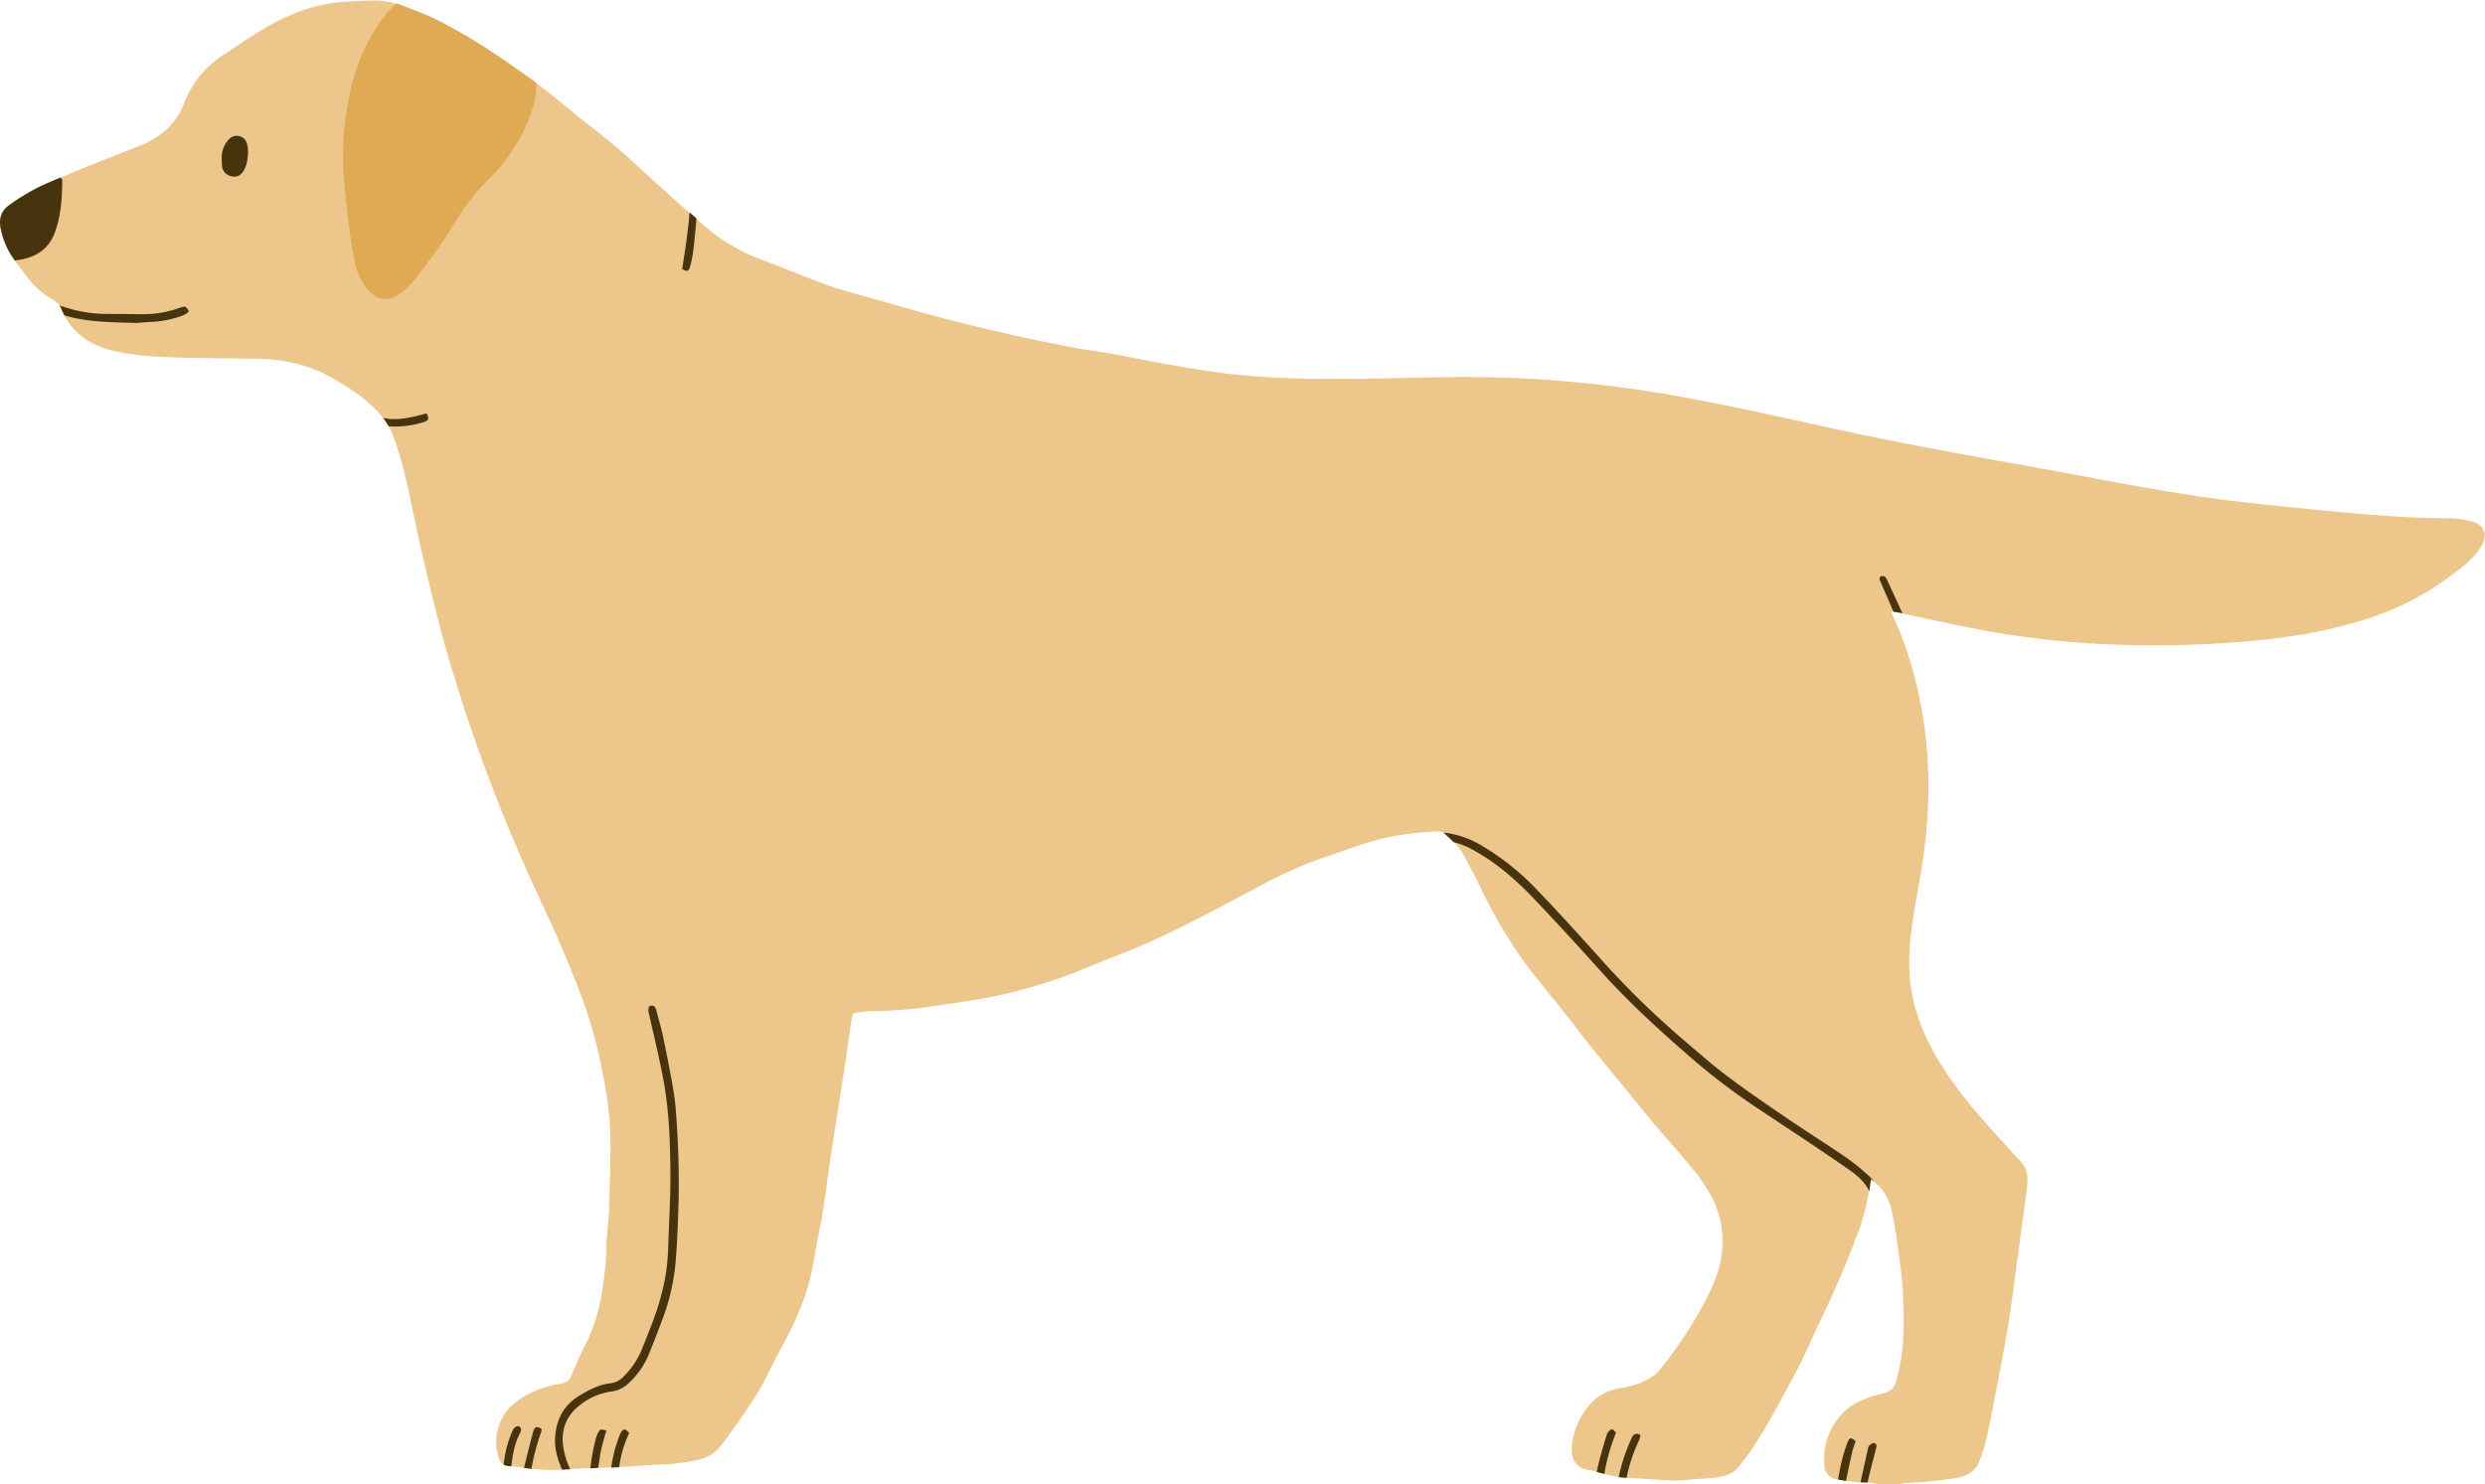 <svg id="Layer_1" data-name="Layer 1" xmlns="http://www.w3.org/2000/svg" viewBox="0 0 916.27 547.21"><defs><style>.cls-1{fill:#ecc68b;}.cls-2{fill:#47340e;}.cls-3{fill:#e0a953;}</style></defs><path class="cls-1" d="M916.6,657.61a13.39,13.39,0,0,0-2.89-.55,59.25,59.25,0,0,1-12.1-1.19,5.13,5.13,0,0,1-4.54-4.72,24.16,24.16,0,0,1,6.41-19.33c3.17-3.55,7.64-5.44,12.18-6.88.44-.14.9-.21,1.35-.32,5.6-1.36,5.91-2.08,7.37-8.32,2.2-9.45,2-19.1,1.6-28.69-.23-6.06-1.2-12.09-2-18.12-.49-3.84-1.13-7.66-1.87-11.46-.8-4-2.26-7.82-5.44-10.68-.81-.72-1.64-1.41-2.58-2.23-.3,2.07-.45,4.15-.91,6.17a97.79,97.79,0,0,1-3.07,11.77q-6.75,18.21-15.23,35.7c-2.9,6-5.43,12.18-8.58,18-5.26,9.76-10.36,19.63-16.6,28.83-1.24,1.83-2.72,3.5-4,5.29-2.21,3.07-5.5,3.92-9,4.34-2.74.34-5.51.43-8.27.64a61.42,61.42,0,0,1-6.61.49c-5.71-.23-11.41-.77-17.12-1-4.22-.16-8.19-1.3-12.2-2.41a11.11,11.11,0,0,0-1.61-.39c-5.66-.55-7.3-4.26-7-8.53a26.76,26.76,0,0,1,6.89-16c3.27-3.7,7.51-5.27,12.18-6a27.69,27.69,0,0,0,11.47-4.59,6.15,6.15,0,0,0,1.23-1.11,160.78,160.78,0,0,0,16.69-24.79,64.69,64.69,0,0,0,5-11.11A36.06,36.06,0,0,0,856.12,553a58.56,58.56,0,0,0-7.64-11.51c-4.42-5.56-9.25-10.8-13.84-16.23-3.22-3.8-6.33-7.69-9.49-11.55-5.14-6.29-10.31-12.55-15.41-18.88-2.72-3.37-5.27-6.89-8-10.3-4.24-5.35-8.58-10.63-12.79-16-2.15-2.77-4.16-5.65-6.14-8.55A176.39,176.39,0,0,1,769.92,437c-1.8-3.75-3.87-7.37-5.77-11.08-1.74-3.38-4.6-5.77-7.3-8.28a4,4,0,0,0-2.58-.64,113.21,113.21,0,0,0-17,1.89c-8,1.58-15.61,4.54-23.3,7.19a151.24,151.24,0,0,0-21.44,9.07c-10.15,5.35-20.21,10.86-30.47,16a295.61,295.61,0,0,1-27.1,12.07c-6.74,2.55-13.31,5.59-20.12,7.92a194,194,0,0,1-27.56,7.35c-6.43,1.17-12.93,2-19.4,3a152.6,152.6,0,0,1-21.78,1.7c-2.28,0-4.56.46-7.08.73a27,27,0,0,0-.76,2.84c-.6,3.92-1.13,7.84-1.71,11.76-.73,4.92-1.46,9.84-2.23,14.76-1.23,7.92-2.54,15.83-3.73,23.75-1.05,7-1.94,14.06-3,21.07-.41,2.74-1.09,5.43-1.6,8.15-.75,4.08-1.38,8.18-2.21,12.24-2.33,11.57-7.49,22-13.14,32.22-2,3.64-3.65,7.47-5.67,11.1-1.61,2.9-3.49,5.67-5.36,8.42-2.33,3.44-4.75,6.82-7.18,10.2a37.21,37.21,0,0,1-3.42,4.35,14.19,14.19,0,0,1-7,3.84,69.09,69.09,0,0,1-13.14,1.75c-5.52.28-11,.69-16.56,1l-.56,0c-5.16.2-10.33.37-15.5.6-2.67.12-5.34.45-8,.46s-5.34-.21-8-.46c-2.84-.28-5.65-.84-8.49-1-2-.14-2.88-1.31-3.49-3A18.35,18.35,0,0,1,415,627.06a34.69,34.69,0,0,1,14.42-6.12c.91-.14,1.8-.4,2.7-.62a3.62,3.62,0,0,0,2.62-2.23c1.75-4,3.42-8,5.44-11.85a65,65,0,0,0,6-18.66,108.68,108.68,0,0,0,1.67-16.5c.14-4.42.63-8.82,1-13.23,0-.19.05-.37.05-.56.19-9.79.69-19.6.48-29.39A132.22,132.22,0,0,0,446.51,506a168.73,168.73,0,0,0-7.62-27.76q-3.72-9.86-7.89-19.54c-2.81-6.54-5.85-13-8.84-19.44A627.57,627.57,0,0,1,390.92,357c-4.33-14.33-7.79-28.9-11.19-43.47-3.24-13.87-5.43-29-10.42-42.31-3.77-10.05-13.7-16.37-22.63-21.55a53.54,53.54,0,0,0-16.88-6c-6.14-1.2-12.31-1-18.5-1.1-9.33-.11-18.68-.11-28-.64a88.32,88.32,0,0,1-18.6-2.55c-8.41-2.31-14.51-7.11-17.84-15.21a5.74,5.74,0,0,0-2.62-3,33.42,33.42,0,0,1-10.14-8.91c-1.61-2.14-3.26-4.24-4.82-6.41a29,29,0,0,1-4.63-10.63c-.79-3.46-.32-6.68,3-9.08a75.81,75.81,0,0,1,15.42-8.7c4.79-2,9.51-4.08,14.3-6,5.91-2.4,11.86-4.7,17.79-7a32.5,32.5,0,0,0,10.23-6,24.55,24.55,0,0,0,6.62-9.45,37,37,0,0,1,14.64-18.3c7.41-4.89,14.62-10.09,22.74-13.82a61.12,61.12,0,0,1,21-5.73c3.86-.29,7.73-.43,11.61-.55a27.62,27.62,0,0,1,11.33,2.27c4.28,1.73,8.67,3.26,12.76,5.38,5.82,3,11.54,6.25,17,9.8,6.91,4.46,13.64,9.19,20.28,14,4.68,3.43,9.07,7.27,13.61,10.9,3.82,3.06,7.7,6.06,11.51,9.13q3,2.43,5.9,5c4.53,4.09,9,8.27,13.52,12.33,6.2,5.54,12.33,11.16,18.75,16.44a65.53,65.53,0,0,0,18.1,10.12c8.36,3.23,16.65,6.65,25.07,9.73,4.59,1.67,9.37,2.85,14.08,4.18,9.06,2.57,18.11,5.22,27.23,7.61,8.57,2.26,17.19,4.33,25.84,6.29,7.55,1.72,15.15,3.26,22.76,4.71,5.25,1,10.56,1.65,15.82,2.59,5.45,1,10.85,2.16,16.3,3.14,5.89,1.07,11.8,2.09,17.72,3,29.07,4.32,58.53,2.71,87.79,2.24a444.81,444.81,0,0,1,86.84,7.26c22.88,4.12,45.45,9.55,68.2,14.3,23.3,4.85,46.75,8.88,70.15,13.15q7.38,1.35,14.75,2.74c20.9,3.95,41.52,7.54,62.69,9.61,22.41,2.19,45.65,5,68.13,5,3,.27,6.24.54,9,1.68a5,5,0,0,1,3.34,3.79c.74,7-11.11,14.75-16,18.21a100.26,100.26,0,0,1-24.72,12.49c-15.91,5.56-32.89,8.09-49.61,9.42-32.57,2.58-66.21,1.36-98.2-5-9.14-1.83-18.25-3.82-27.37-5.72-.86-.18-1.74-.27-3-.45,1.31,2.95,2.54,5.43,3.53,8,10.81,28.2,12.54,57.24,7.72,87-2.3,14.17-5.85,28.47-4,42.7,3.46,26.17,23.76,46.69,40.79,65.28,2.23,2.43,2.47,5.32,2.21,8.27-.34,3.94-1,7.86-1.52,11.78q-1.32,9.72-2.64,19.44c-.81,5.94-1.48,11.89-2.43,17.8-1.2,7.47-2.59,14.9-4,22.33-1.37,7.25-2.74,14.5-4.32,21.71a57.81,57.81,0,0,1-2.88,9.24c-1.6,3.94-5.09,5.39-9,6a150,150,0,0,1-18.44,1.74,6.76,6.76,0,0,0-1.78.55Z" transform="translate(-224.33 -110.4)"/><path class="cls-2" d="M244.47,196.33c2.31-6.07,2.7-12.39,2.81-18.75a2.23,2.23,0,0,0-.57-1.74c-1.2.5-2.4,1-3.6,1.51a75.81,75.81,0,0,0-15.42,8.7c-3.35,2.4-3.82,5.62-3,9.08a29,29,0,0,0,4.63,10.63c.16.23.34.45.5.68.77-.1,1.54-.2,2.29-.34C237.91,205,242.26,202.12,244.47,196.33Z" transform="translate(-224.33 -110.4)"/><path class="cls-2" d="M917.62,323c-.1.3-.39.71-.29,1,1.7,4,3.44,8,5.16,11.95.8.11,1.51.2,2.15.34l1.16.24q-2.81-6.08-5.6-12.15C919.7,323.28,919.15,322.36,917.62,323Z" transform="translate(-224.33 -110.4)"/><path class="cls-3" d="M361.76,122.83c-6.7,11.2-9.39,23.6-10.6,36.41a94.34,94.34,0,0,0,0,16.89c.52,6,1.13,12,1.88,17.91.53,4.3,1.25,8.59,2.08,12.85a22.43,22.43,0,0,0,4.93,10.41c3.2,3.76,7.24,4.47,11.33,1.68a25.93,25.93,0,0,0,5.1-4.66,182.81,182.81,0,0,0,14.7-20.48c3.72-5.87,7.53-11.66,12.56-16.53a67.35,67.35,0,0,0,13.55-18.48c2.87-5.74,4.88-11.62,4.8-17.87-6.21-4.52-12.5-8.94-18.95-13.1-5.5-3.55-11.22-6.79-17-9.8-4.09-2.12-8.48-3.65-12.77-5.38-.9-.37-1.82-.7-2.74-1C366.86,114.74,364.21,118.73,361.76,122.83Z" transform="translate(-224.33 -110.4)"/><path class="cls-2" d="M913.43,544a79.71,79.71,0,0,0-8.86-7.11c-7.17-4.91-14.54-9.51-21.72-14.41-7.33-5-14.68-10-21.75-15.35-6-4.52-11.58-9.51-17.29-14.36A319.82,319.82,0,0,1,814,463.39c-7.44-8.24-14.88-16.49-22.57-24.49a94.12,94.12,0,0,0-20.92-16.79,34.67,34.67,0,0,0-13.22-4.63c-.24,0-.49,0-.73,0a2.8,2.8,0,0,1,.34.21c1.15,1.08,2.33,2.14,3.45,3.26a26.48,26.48,0,0,1,6.33,2.41c8.93,4.76,16.47,11.28,23.37,18.55q12.21,12.89,24.08,26.12c10.2,11.42,21.44,21.73,33,31.77a238.1,238.1,0,0,0,24.21,18.56c10.37,6.94,20.84,13.73,31.11,20.82,4.18,2.89,8.72,5.56,11.13,10.43.23-1.47.41-3,.62-4.46l1.11,1A10.6,10.6,0,0,0,913.43,544Z" transform="translate(-224.33 -110.4)"/><path class="cls-2" d="M432.17,644.82c-1.22-6.42.54-12,5.71-16.08a23.56,23.56,0,0,1,11.77-5.23,11.11,11.11,0,0,0,6.61-3.21,30.41,30.41,0,0,0,7.15-10.13c1.64-4,3.2-8.07,4.74-12.13a80.76,80.76,0,0,0,5.22-21.46c.61-6.8.87-13.65,1.09-20.49.33-10.17.11-20.35-.54-30.51-.26-4.14-.51-8.31-1.18-12.4-1.09-6.74-2.45-13.44-3.83-20.13-.71-3.43-1.73-6.79-2.59-10.19-.33-1.27-1-2-2.59-1.43-.65,1.31-.19,2.43.07,3.6,1.76,7.84,3.67,15.65,5.14,23.54,2.05,11,2.46,22.24,2.58,33.41.11,10-.59,20-.87,29.94a71,71,0,0,1-2.12,14.51c-1.78,7.49-4.75,14.56-7.6,21.68a29.83,29.83,0,0,1-6.62,9.81,7.87,7.87,0,0,1-4.82,2.53c-4.27.45-7.91,2.38-11.49,4.55-5.88,3.56-8.63,8.89-9,15.61-.24,4.18,1,8,2.59,11.71l3.05-.19a7.28,7.28,0,0,1-.4-.72A29.86,29.86,0,0,1,432.17,644.82Z" transform="translate(-224.33 -110.4)"/><path class="cls-2" d="M273.92,229.47c1.93.05,3.87-.33,5.81-.36a37.71,37.71,0,0,0,12.16-2.44,9.56,9.56,0,0,0,2.12-1.44c-1.1-1.74-1.18-1.83-2.12-1.69a9.11,9.11,0,0,0-1.6.46,39.63,39.63,0,0,1-13.86,2.26c-4.34-.07-8.68-.08-13-.11a49.13,49.13,0,0,1-13.64-2c-1.18-.34-2.34-.72-3.49-1.12a7.34,7.34,0,0,1,.58,1.12c.37.89.78,1.73,1.22,2.55C256.54,229.21,265.25,229.2,273.92,229.47Z" transform="translate(-224.33 -110.4)"/><path class="cls-2" d="M309.07,161.43a9.64,9.64,0,0,0-2.06,2.88c-1.09,2.12-1,4.46-.85,6.76a4.32,4.32,0,0,0,3.53,4.34c4.14,1,5.86-3.92,6.07-8.08a12.13,12.13,0,0,0-.41-4.13A3.9,3.9,0,0,0,309.07,161.43Z" transform="translate(-224.33 -110.4)"/><path class="cls-2" d="M475.87,209.56c1.52,1.08,2.39,1,2.9-.83a44.36,44.36,0,0,0,1.32-7.06c.4-3.58.74-7.16,1.05-10.75-.85-.74-1.72-1.46-2.56-2.2-.27,3.49-.68,7-1.15,10.44S476.39,206.07,475.87,209.56Z" transform="translate(-224.33 -110.4)"/><path class="cls-2" d="M916.08,644.5c.24-.91.28-1.82-.74-2-.53-.1-1.23.5-1.77.9a1.81,1.81,0,0,0-.44,1q-1.41,6.3-2.81,12.59c.87,0,1.75.06,2.63.06.09-.44.17-.89.27-1.34C914.1,652,915.1,648.22,916.08,644.5Z" transform="translate(-224.33 -110.4)"/><path class="cls-2" d="M908.54,641.81c-1.59-1.42-2.25-1.43-2.89.21a53.1,53.1,0,0,0-2.29,7.36c-.49,2.18-.91,4.37-1.3,6.57,1,.18,1.94.35,2.92.49.74-3.51,1.47-7,2.26-10.52C907.56,644.5,908.11,643.14,908.54,641.81Z" transform="translate(-224.33 -110.4)"/><path class="cls-2" d="M376.36,267.08a30.34,30.34,0,0,0,4.55-1.16c1.57-.57,1.67-1.21.71-3.09l-2,.52c-4.67,1.22-9.35,2.19-14,1.14a28.94,28.94,0,0,1,2,3.09A32.23,32.23,0,0,0,376.36,267.08Z" transform="translate(-224.33 -110.4)"/><path class="cls-2" d="M818.83,637.32c-1.71.59-2,2-2.38,3.13q-1.65,5.41-3,10.9c-.15.59-.24,1.2-.35,1.8l2.77.74a74,74,0,0,1,4.34-15.29Z" transform="translate(-224.33 -110.4)"/><path class="cls-2" d="M829.19,639.48c-1.89-.9-2.68,0-3.22,1.12a67.82,67.82,0,0,0-4.8,14.44c1,.15,1.91.24,2.88.3a61.93,61.93,0,0,1,4.7-14A9.14,9.14,0,0,0,829.19,639.48Z" transform="translate(-224.33 -110.4)"/><path class="cls-2" d="M447.9,637.9c-1.94-.62-2.25-.59-2.91.55a9.49,9.49,0,0,0-.93,2.29A77.26,77.26,0,0,0,442,651.8l2.82-.11c.51-2.32.71-4.71,1.23-7S447.27,640.14,447.9,637.9Z" transform="translate(-224.33 -110.4)"/><path class="cls-2" d="M453.45,638.3a5.61,5.61,0,0,0-.6,1.23,50.06,50.06,0,0,0-3.13,12l2.06-.08.56,0,.28,0a43.39,43.39,0,0,1,3.72-12.71C454.87,637.18,454.3,637.13,453.45,638.3Z" transform="translate(-224.33 -110.4)"/><path class="cls-2" d="M424,637.24c-1.82-1-2.53-.88-3.12,1.26-1.2,4.37-2.27,8.77-3.33,13.18.91.12,1.81.24,2.72.33a81.78,81.78,0,0,1,3.67-13.75A3.52,3.52,0,0,0,424,637.24Z" transform="translate(-224.33 -110.4)"/><path class="cls-2" d="M415.63,636.27c-1.67,0-2.09,1.25-2.58,2.3a40.35,40.35,0,0,0-2.93,11.19c0,.21-.07.43-.11.64a3.64,3.64,0,0,0,1.77.58c.36,0,.73.07,1.09.1.48-4.25,1.21-8.43,3.22-12.29C416.54,637.92,416.77,637.05,415.63,636.27Z" transform="translate(-224.33 -110.4)"/></svg>